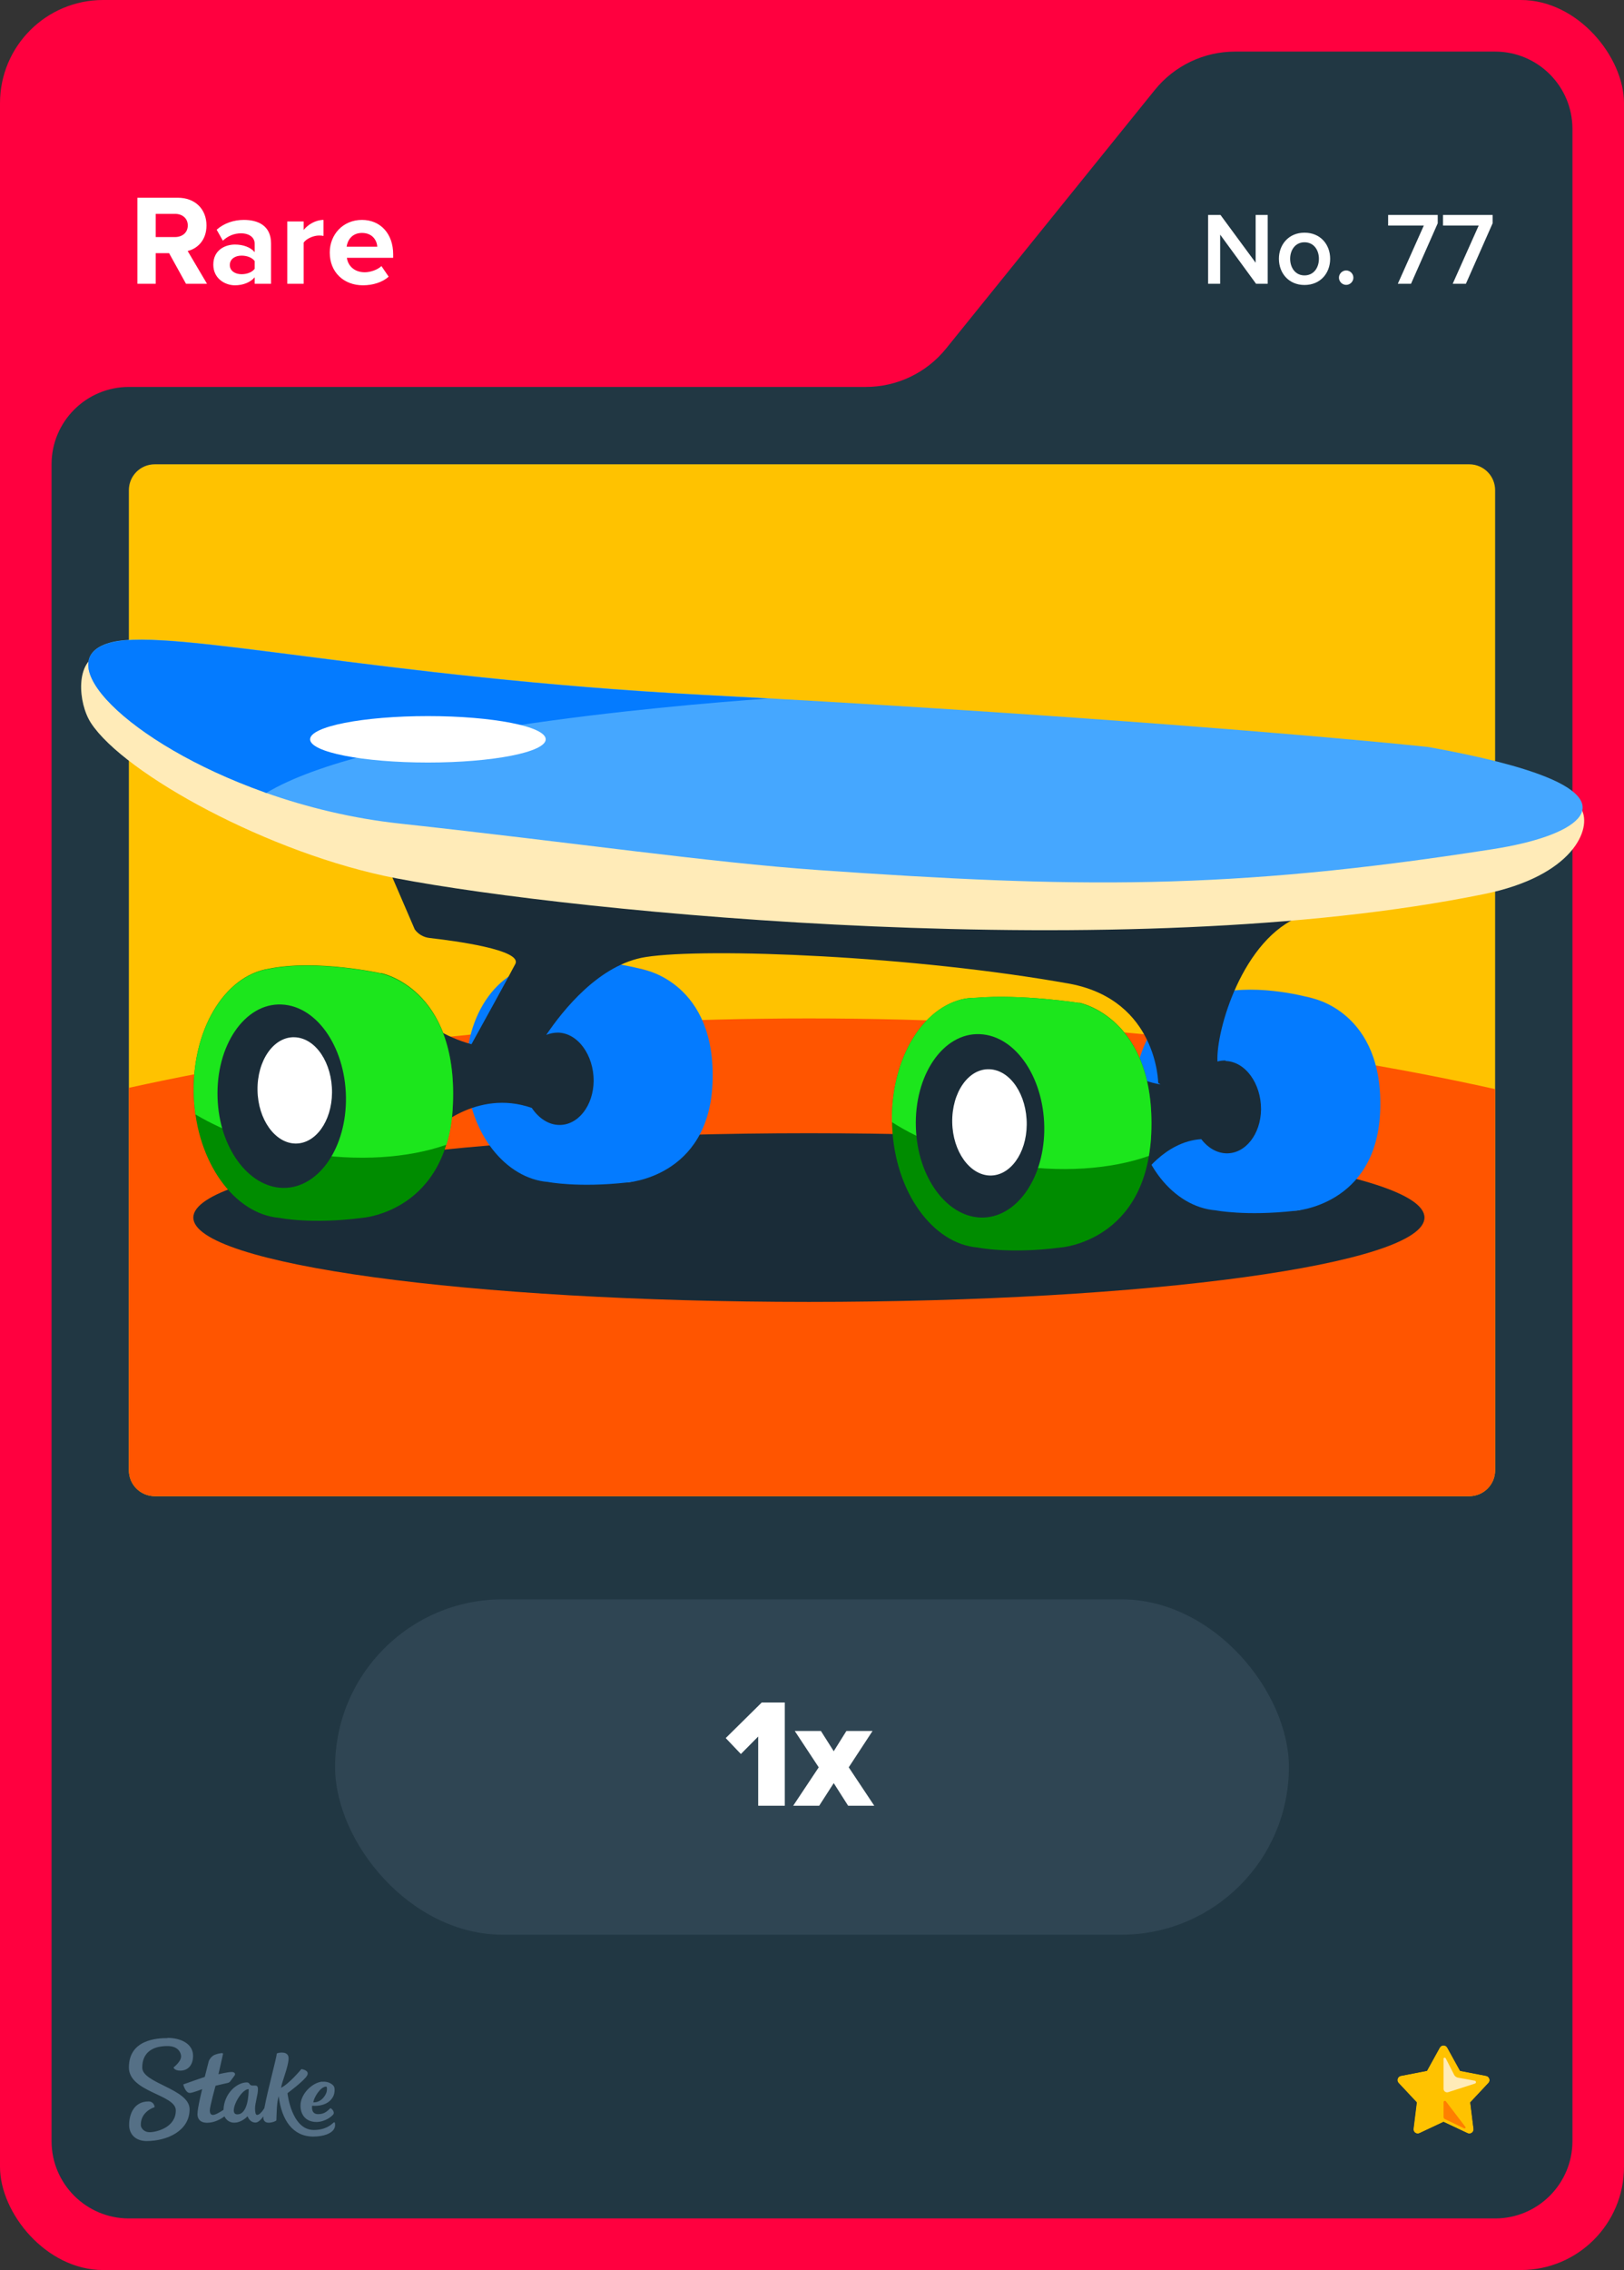 <svg width="63" height="88" viewBox="0 0 63 88" fill="none" xmlns="http://www.w3.org/2000/svg">
<rect x="0" y="0" width="63" height="88" fill="#333333" stroke="none"/>
<rect width="63" height="88" rx="4" fill="#FF003F"/>
<path d="M36.701 13.513L44.799 3.487C45.559 2.546 46.702 2 47.911 2H58C59.657 2 61 3.343 61 5V83C61 84.657 59.657 86 58 86H5C3.343 86 2 84.657 2 83V18C2 16.343 3.343 15 5 15H33.589C34.798 15 35.941 14.454 36.701 13.513Z" fill="#213743"/>
<rect x="5" y="18" width="53" height="40" rx="1" fill="#2F4553"/>
<g clip-path="url(#clip0_26835_29240)">
<path d="M57 18H6C5.448 18 5 18.448 5 19V57C5 57.552 5.448 58 6 58H57C57.552 58 58 57.552 58 57V19C58 18.448 57.552 18 57 18Z" fill="#FFC200"/>
<path d="M31.38 39.48C21.77 39.48 12.77 40.46 5 42.17V57C5 57.55 5.45 58 6 58H57C57.55 58 58 57.55 58 57V42.22C50.18 40.48 41.09 39.48 31.38 39.48Z" fill="#FF5500"/>
<path d="M31.38 50.47C44.569 50.47 55.26 49.006 55.26 47.2C55.26 45.394 44.569 43.93 31.38 43.93C18.191 43.93 7.5 45.394 7.5 47.2C7.5 49.006 18.191 50.47 31.38 50.47Z" fill="#1A2C38"/>
<path d="M26.34 41.95C26.18 44.15 25.28 45.84 24.32 45.83C23.35 45.83 22.61 44.1 22.68 41.86C22.75 39.49 23.68 37.5 24.75 37.54C25.81 37.59 26.51 39.61 26.34 41.94V41.95Z" fill="url(#paint0_linear_26835_29240)"/>
<path d="M24.97 37.59C24.97 37.59 22.98 37.01 21.35 37.4C21.35 37.4 21.32 37.4 21.3 37.4C19.41 37.32 17.97 39.32 18.1 41.74C18.22 43.95 19.62 45.69 21.26 45.82C21.26 45.82 22.42 46.05 24.32 45.84C24.32 45.84 27.48 45.65 27.64 42.01C27.81 38.1 24.97 37.59 24.97 37.59Z" fill="#047BFF"/>
<path d="M52.24 43.05C52.08 45.25 51.18 46.94 50.22 46.93C49.25 46.93 48.51 45.2 48.58 42.96C48.65 40.59 49.58 38.6 50.65 38.64C51.71 38.69 52.41 40.71 52.24 43.04V43.05Z" fill="url(#paint1_linear_26835_29240)"/>
<path d="M50.87 38.69C50.87 38.69 48.88 38.11 47.25 38.5C47.25 38.5 47.22 38.5 47.2 38.5C45.31 38.42 43.87 40.42 44 42.84C44.12 45.05 45.52 46.79 47.16 46.92C47.16 46.92 48.32 47.15 50.22 46.94C50.22 46.94 53.38 46.75 53.54 43.11C53.71 39.2 50.87 38.69 50.87 38.69Z" fill="#047BFF"/>
<path d="M47.55 41.11C47.44 41.11 47.33 41.12 47.23 41.15C47.16 40 48.19 36.36 50.5 35.5L43.65 35.69L15 33.5L16.09 36.03C16.22 36.21 16.42 36.33 16.65 36.36C17.62 36.47 20.28 36.82 19.99 37.37C19.71 37.91 18.7 39.74 18.29 40.48C17.2 40.19 16.52 39.61 16.52 39.61C17.83 41.33 16.8 43.85 16.8 43.85C16.8 43.85 18.47 42.19 20.63 42.95C20.89 43.34 21.27 43.6 21.68 43.61C22.42 43.63 23.02 42.87 23.03 41.9C23.03 40.9 22.42 40.05 21.65 40.03C21.49 40.03 21.33 40.06 21.19 40.12C21.84 39.16 23.25 37.38 25.05 37.1C27.41 36.73 35.46 37.05 41.52 38.14C44.9 38.79 44.93 41.98 44.93 41.98C44.96 42 44.99 42.02 45.02 42.04C44.18 41.9 43.63 41.48 43.63 41.48C44.87 43.01 44.27 45.64 44.27 45.64C44.27 45.64 45.17 44.25 46.6 44.16C46.85 44.49 47.2 44.7 47.57 44.71C48.31 44.73 48.91 43.97 48.92 43C48.92 42 48.31 41.15 47.54 41.13L47.55 41.11Z" fill="#1A2C38"/>
<path d="M41.87 38.88C41.87 38.88 39.64 38.53 37.85 38.68C37.65 38.68 37.46 38.7 37.27 38.75C35.65 39.18 34.5 41.25 34.61 43.68C34.72 46.23 36.2 48.22 37.92 48.36C37.92 48.36 39.15 48.62 41.15 48.36C41.15 48.36 44.48 48.13 44.66 43.94C44.85 39.44 41.87 38.87 41.87 38.87V38.88Z" fill="#008C00"/>
<path d="M39.06 45.13C41.14 45.48 43.1 45.33 44.57 44.81C44.61 44.54 44.65 44.26 44.66 43.95C44.85 39.45 41.87 38.88 41.87 38.88C41.87 38.88 39.64 38.53 37.85 38.68C37.65 38.68 37.46 38.7 37.27 38.75C35.69 39.17 34.56 41.15 34.6 43.5C35.77 44.25 37.32 44.83 39.05 45.12L39.06 45.13Z" fill="#1CE61C"/>
<path d="M40.51 43.86C40.47 45.77 39.38 47.23 38.06 47.2C36.73 47.17 35.59 45.64 35.53 43.71C35.46 41.69 36.58 40.03 38.01 40.09C39.44 40.15 40.55 41.87 40.51 43.86Z" fill="#1A2C38"/>
<path d="M39.83 43.6C39.82 44.72 39.18 45.59 38.4 45.57C37.62 45.55 36.96 44.64 36.94 43.51C36.92 42.35 37.57 41.42 38.38 41.45C39.2 41.48 39.84 42.45 39.83 43.6Z" fill="white"/>
<path d="M14.78 37.73C14.78 37.73 12.3 37.18 10.44 37.55C8.69 37.82 7.41 39.97 7.52 42.53C7.63 45.08 9.11 47.07 10.83 47.21C10.83 47.21 12.06 47.47 14.06 47.21C14.06 47.21 17.39 46.98 17.57 42.79C17.76 38.29 14.78 37.72 14.78 37.72V37.73Z" fill="#008C00"/>
<path d="M17.32 44.37C17.46 43.92 17.55 43.41 17.57 42.81C17.76 38.31 14.78 37.74 14.78 37.74C14.78 37.74 12.3 37.19 10.44 37.56C8.69 37.83 7.41 39.98 7.52 42.54C7.53 42.77 7.55 42.98 7.58 43.2C8.72 43.88 10.18 44.41 11.81 44.69C13.89 45.04 15.85 44.89 17.31 44.38L17.32 44.37Z" fill="#1CE61C"/>
<path d="M13.42 42.71C13.38 44.62 12.29 46.08 10.97 46.05C9.64 46.02 8.5 44.49 8.44 42.56C8.37 40.54 9.49 38.88 10.92 38.94C12.35 39 13.46 40.72 13.42 42.71Z" fill="#1A2C38"/>
<path d="M12.88 42.36C12.87 43.48 12.23 44.35 11.45 44.33C10.67 44.31 10.01 43.4 9.99 42.27C9.97 41.11 10.62 40.18 11.43 40.21C12.25 40.24 12.89 41.21 12.88 42.36Z" fill="white"/>
<path d="M55.36 30.22C55.36 30.22 37.9 28.5 19.63 27.53C7.1 26.86 6.22 24.8 3.89 25.36C2.91 25.59 3.02 27.25 3.53 28.03C4.81 29.99 10.46 33.11 15.38 34.05C22.28 35.37 43.69 37.49 57.57 34.66C61.02 33.96 61.77 32.13 61.35 31.37C60.98 30.72 59.13 30.9 55.37 30.22H55.36Z" fill="#FFEBB8"/>
<path d="M10.25 30.71L10.33 30.74C11.92 31.3 13.68 31.73 15.54 31.93C22.32 32.67 27.5 33.43 31.76 33.73C41.67 34.42 47.61 34.53 57.9 32.92C61.24 32.4 62.69 31.21 59.98 30.12C59.02 29.73 57.53 29.34 55.42 28.96C55.42 28.96 54.88 28.9 53.83 28.8C50.57 28.49 42.36 27.78 29.79 27.07C28.95 27.02 28.09 26.98 27.21 26.93C14.68 26.26 6.69 24.34 4.36 24.89C1.73 25.51 4.94 28.81 10.25 30.7V30.71Z" fill="#45A7FF"/>
<path d="M10.25 30.71L10.33 30.74C14.22 28.38 25.71 27.37 29.79 27.08C28.95 27.03 28.09 26.99 27.21 26.94C14.68 26.27 6.69 24.35 4.36 24.9C1.73 25.52 4.94 28.82 10.25 30.71Z" fill="#047BFF"/>
<path d="M16.6 29.56C19.124 29.56 21.17 29.157 21.17 28.66C21.17 28.163 19.124 27.76 16.6 27.76C14.076 27.76 12.03 28.163 12.03 28.66C12.03 29.157 14.076 29.56 16.6 29.56Z" fill="white"/>
</g>
<path fill-rule="evenodd" clip-rule="evenodd" d="M6.498 79C6.99 79 7.486 79.213 7.49 79.691C7.49 80.104 7.247 80.27 6.998 80.27C6.75 80.27 6.733 80.144 6.733 80.144C6.733 80.144 7.025 79.926 7.025 79.717C7.025 79.609 6.942 79.313 6.489 79.317C5.858 79.317 5.518 79.617 5.518 80.152C5.518 80.765 7.351 80.974 7.355 81.765C7.355 82.613 6.476 82.996 5.692 83C5.283 83 5.013 82.761 5.009 82.378C5.009 81.926 5.222 81.465 5.758 81.465C5.884 81.457 5.988 81.552 5.997 81.678C5.997 81.678 5.997 81.683 5.997 81.687C5.997 81.687 5.457 81.839 5.462 82.378C5.462 82.478 5.566 82.661 5.819 82.656C6.071 82.652 6.824 82.474 6.82 81.809C6.82 81.191 5.004 81.109 5 80.148C5 79.065 6.088 79.009 6.498 79.009V79ZM10.747 79.6C10.812 79.57 11.213 79.491 11.195 79.813C11.182 80.135 10.939 80.691 10.904 80.935C11.23 80.77 11.692 80.209 11.692 80.209C11.692 80.209 12.018 80.252 11.918 80.452C11.818 80.652 11.152 81.144 11.152 81.144C11.152 81.144 11.304 82.57 12.171 82.57C12.645 82.57 12.85 82.361 12.937 82.287C12.959 82.27 12.976 82.265 12.985 82.278C13.02 82.387 12.994 82.504 12.915 82.591C12.819 82.696 12.597 82.822 12.153 82.826C11.365 82.826 10.925 82.196 10.812 81.261C10.725 81.535 10.734 81.983 10.721 82.2C10.695 82.243 10.251 82.417 10.216 82.117C10.216 82.091 10.216 82.07 10.216 82.043C10.133 82.161 10.02 82.283 9.911 82.283C9.72 82.283 9.637 82.122 9.602 82.039C9.576 82.07 9.363 82.287 9.088 82.287C8.923 82.291 8.775 82.196 8.709 82.043C8.57 82.144 8.322 82.291 8.039 82.291C7.734 82.291 7.66 82.109 7.66 81.957C7.66 81.713 7.843 80.987 7.843 80.987C7.843 80.987 7.486 81.13 7.364 81.135C7.194 81.135 7.112 80.822 7.112 80.813C7.112 80.809 7.112 80.8 7.12 80.8C7.22 80.761 7.943 80.513 7.943 80.513C7.943 80.513 8.078 79.983 8.096 79.913C8.113 79.844 8.213 79.7 8.331 79.656C8.418 79.622 8.509 79.6 8.601 79.591C8.631 79.591 8.653 79.6 8.653 79.617C8.653 79.635 8.474 80.409 8.474 80.409C8.474 80.409 8.849 80.322 8.988 80.322C9.097 80.322 9.154 80.387 9.093 80.47C9.032 80.552 8.962 80.648 8.927 80.691C8.888 80.735 8.862 80.743 8.77 80.761C8.644 80.787 8.361 80.856 8.361 80.856C8.361 80.856 8.135 81.678 8.139 81.817C8.139 81.896 8.165 81.987 8.261 81.987C8.357 81.987 8.54 81.874 8.67 81.791C8.692 81.152 9.188 80.726 9.576 80.726C9.702 80.726 9.654 80.848 9.798 80.848H9.889C9.946 80.848 10.007 80.852 10.007 80.996C10.007 81.196 9.894 81.526 9.894 81.735C9.894 81.883 9.915 81.987 9.972 81.987C10.068 81.987 10.177 81.848 10.255 81.726C10.381 81.03 10.734 79.761 10.734 79.617L10.747 79.6ZM12.502 80.7C12.767 80.678 12.933 80.822 12.963 80.9C12.994 80.978 12.989 81.161 12.915 81.291C12.684 81.704 12.11 81.63 12.11 81.63C12.11 81.63 12.044 81.957 12.341 81.957C12.593 81.957 12.706 81.83 12.815 81.726C12.859 81.726 12.994 81.865 12.933 81.961C12.885 82.035 12.619 82.257 12.28 82.261C11.74 82.261 11.605 81.8 11.674 81.47C11.766 81.061 12.175 80.722 12.502 80.696V80.7ZM9.646 80.987C9.323 80.987 8.827 81.97 9.206 81.965C9.619 81.965 9.646 81.183 9.646 81.004V80.987ZM12.641 80.891C12.423 80.9 12.175 81.317 12.153 81.5C12.48 81.513 12.654 81.196 12.676 81.07C12.689 80.974 12.693 80.887 12.641 80.887V80.891Z" fill="#557086"/>
<path d="M56.144 79.378L56.641 80.278L57.652 80.473C57.779 80.499 57.83 80.656 57.741 80.749L57.036 81.501L57.163 82.524C57.181 82.656 57.045 82.749 56.93 82.694L56 82.257L55.07 82.694C54.951 82.749 54.82 82.652 54.837 82.524L54.964 81.501L54.259 80.749C54.17 80.656 54.221 80.499 54.348 80.473L55.359 80.278L55.856 79.378C55.919 79.263 56.085 79.263 56.144 79.378Z" fill="#FFC200"/>
<path d="M56 79.293C56.055 79.293 56.115 79.323 56.144 79.378L56.641 80.278L57.652 80.473C57.779 80.499 57.83 80.656 57.741 80.749L57.036 81.501L57.163 82.524C57.176 82.626 57.096 82.711 56.998 82.711C56.977 82.711 56.951 82.707 56.926 82.694L55.996 82.257L55.066 82.694C55.04 82.707 55.019 82.711 54.994 82.711C54.9 82.711 54.815 82.626 54.828 82.524L54.955 81.501L54.251 80.749C54.161 80.656 54.212 80.499 54.34 80.473L55.35 80.278L55.847 79.378C55.877 79.323 55.936 79.293 55.992 79.293M56 79.081C55.864 79.081 55.737 79.157 55.669 79.276L55.219 80.091L54.306 80.265C54.17 80.291 54.059 80.388 54.017 80.52C53.974 80.652 54.008 80.796 54.102 80.894L54.739 81.573L54.624 82.495C54.611 82.601 54.645 82.711 54.713 82.792C54.786 82.873 54.888 82.919 54.998 82.919C55.053 82.919 55.108 82.906 55.159 82.881L56 82.486L56.841 82.881C56.892 82.906 56.947 82.919 57.002 82.919C57.112 82.919 57.214 82.873 57.287 82.792C57.359 82.711 57.393 82.601 57.376 82.495L57.261 81.573L57.898 80.894C57.992 80.792 58.026 80.647 57.983 80.52C57.941 80.388 57.83 80.291 57.694 80.265L56.781 80.091L56.331 79.276C56.263 79.157 56.136 79.081 56 79.081Z" fill="#213743"/>
<path d="M56 79.815V80.974C56 81.068 56.089 81.132 56.178 81.106L57.219 80.771C57.274 80.754 57.27 80.673 57.21 80.66L56.556 80.541C56.497 80.529 56.442 80.49 56.412 80.435L56.085 79.794C56.064 79.751 55.996 79.764 55.996 79.815H56Z" fill="#FFEBB8"/>
<path d="M56 81.492V82.07C56 82.104 56.017 82.129 56.047 82.146L56.798 82.507C56.837 82.524 56.87 82.482 56.845 82.448L56.093 81.463C56.064 81.424 56 81.446 56 81.492Z" fill="#FF7F00"/>
<rect x="13" y="62" width="37" height="13" rx="6.5" fill="#2F4553"/>
<path d="M30.445 70H29.413V67.318L28.741 67.996L28.153 67.378L29.551 65.998H30.445V70ZM33.915 70H32.901L32.343 69.124L31.779 70H30.771L31.761 68.512L30.831 67.102H31.845L32.343 67.888L32.835 67.102H33.849L32.925 68.512L33.915 70Z" fill="white"/>
<path d="M8.03 11H7.215L6.56 9.815H6.04V11H5.33V7.665H6.89C7.585 7.665 8.01 8.12 8.01 8.74C8.01 9.33 7.64 9.645 7.28 9.73L8.03 11ZM6.785 9.19C7.07 9.19 7.285 9.02 7.285 8.74C7.285 8.46 7.07 8.29 6.785 8.29H6.04V9.19H6.785ZM10.515 11H9.88V10.75C9.715 10.945 9.43 11.06 9.115 11.06C8.73 11.06 8.275 10.8 8.275 10.26C8.275 9.695 8.73 9.48 9.115 9.48C9.435 9.48 9.72 9.585 9.88 9.775V9.45C9.88 9.205 9.67 9.045 9.35 9.045C9.09 9.045 8.85 9.14 8.645 9.33L8.405 8.905C8.7 8.645 9.08 8.525 9.46 8.525C10.01 8.525 10.515 8.745 10.515 9.44V11ZM9.37 10.63C9.575 10.63 9.775 10.56 9.88 10.42V10.12C9.775 9.98 9.575 9.91 9.37 9.91C9.12 9.91 8.915 10.04 8.915 10.275C8.915 10.5 9.12 10.63 9.37 10.63ZM11.78 11H11.145V8.585H11.78V8.915C11.95 8.7 12.25 8.525 12.55 8.525V9.145C12.505 9.135 12.445 9.13 12.375 9.13C12.165 9.13 11.885 9.25 11.78 9.405V11ZM14.082 11.06C13.347 11.06 12.792 10.565 12.792 9.79C12.792 9.09 13.307 8.525 14.042 8.525C14.762 8.525 15.252 9.065 15.252 9.855V9.995H13.457C13.497 10.3 13.742 10.555 14.152 10.555C14.357 10.555 14.642 10.465 14.797 10.315L15.077 10.725C14.837 10.945 14.457 11.06 14.082 11.06ZM14.637 9.565C14.622 9.335 14.462 9.03 14.042 9.03C13.647 9.03 13.477 9.325 13.447 9.565H14.637Z" fill="white"/>
<path d="M49.178 11H48.726L47.334 9.096V11H46.866V8.332H47.346L48.71 10.184V8.332H49.178V11ZM50.605 11.048C49.993 11.048 49.613 10.588 49.613 10.032C49.613 9.48 49.993 9.02 50.605 9.02C51.225 9.02 51.601 9.48 51.601 10.032C51.601 10.588 51.225 11.048 50.605 11.048ZM50.605 10.676C50.965 10.676 51.165 10.376 51.165 10.032C51.165 9.692 50.965 9.392 50.605 9.392C50.249 9.392 50.049 9.692 50.049 10.032C50.049 10.376 50.249 10.676 50.605 10.676ZM52.222 11.044C52.07 11.044 51.942 10.916 51.942 10.764C51.942 10.612 52.07 10.484 52.222 10.484C52.374 10.484 52.502 10.612 52.502 10.764C52.502 10.916 52.374 11.044 52.222 11.044ZM54.738 11H54.226L55.234 8.744H53.85V8.332H55.774V8.656L54.738 11ZM56.867 11H56.355L57.363 8.744H55.979V8.332H57.903V8.656L56.867 11Z" fill="white"/>
<defs>
<linearGradient id="paint0_linear_26835_29240" x1="20.219" y1="46.211" x2="19.57" y2="38.02" gradientUnits="userSpaceOnUse">
<stop stop-color="#FFA148"/>
<stop offset="0.12" stop-color="#FF9742"/>
<stop offset="0.31" stop-color="#FF7F33"/>
<stop offset="0.55" stop-color="#FF571B"/>
<stop offset="0.78" stop-color="#FF2A00"/>
<stop offset="1" stop-color="#FF7200"/>
</linearGradient>
<linearGradient id="paint1_linear_26835_29240" x1="46.618" y1="47.258" x2="45.97" y2="39.076" gradientUnits="userSpaceOnUse">
<stop stop-color="#FFA148"/>
<stop offset="0.12" stop-color="#FF9742"/>
<stop offset="0.31" stop-color="#FF7F33"/>
<stop offset="0.55" stop-color="#FF571B"/>
<stop offset="0.78" stop-color="#FF2A00"/>
<stop offset="1" stop-color="#FF7200"/>
</linearGradient>
<clipPath id="clip0_26835_29240">
<rect width="63" height="88" fill="white"/>
</clipPath>
</defs>
</svg>
